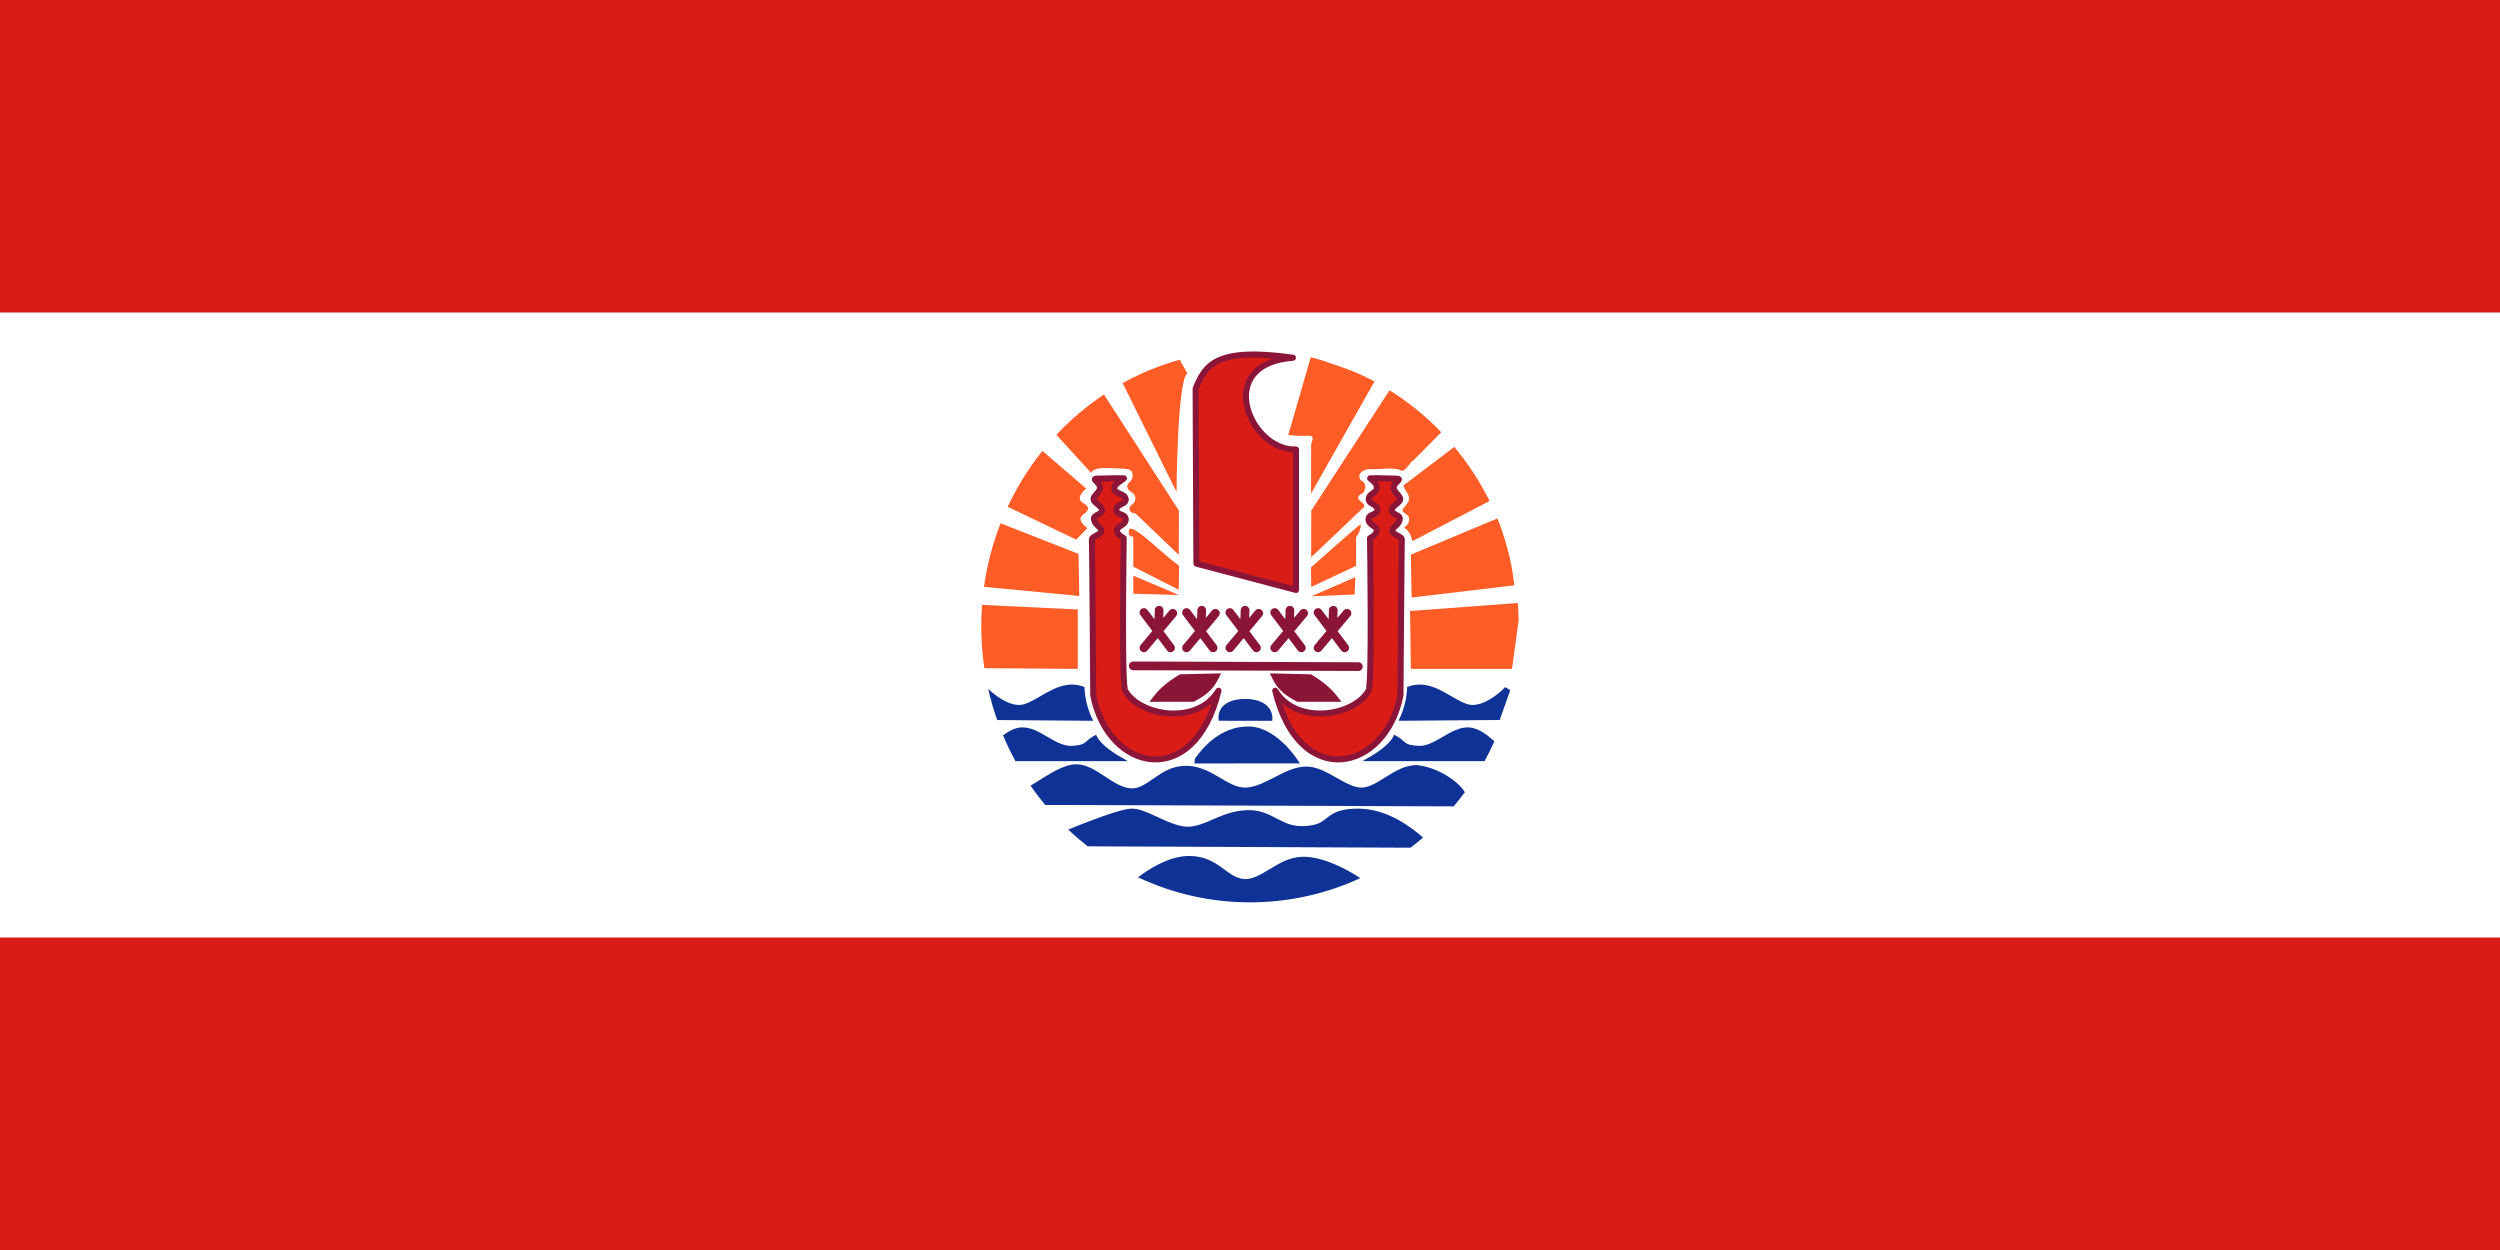 <svg width="240" height="120" viewBox="0 0 240 120" fill="none" xmlns="http://www.w3.org/2000/svg">
<rect x="0" y="0" width="240" height="120" fill="#808080" stroke="none"/>
<g clip-path="url(#clip0_354_475)">
<path d="M0 0H240V120H0V0Z" fill="#D91C16"/>
<path d="M0 30H240V90H0V30Z" fill="white"/>
<path d="M107.776 36.777L112.947 47.228C112.947 47.228 113.012 36.435 113.987 35.856L113.259 34.532C111.333 35.067 109.496 35.824 107.776 36.777Z" fill="#FF5C26"/>
<path d="M105.98 37.87L113.176 49.025L113.158 53.264L109.015 49.296C109.015 49.296 108.426 49.274 108.427 48.858C108.429 48.623 108.553 48.527 108.684 48.425C108.834 48.308 108.994 48.184 108.994 47.838C108.994 47.494 108.774 47.344 108.569 47.204C108.387 47.08 108.217 46.964 108.217 46.727C108.217 46.497 108.324 46.393 108.441 46.279C108.582 46.144 108.735 45.996 108.735 45.603C108.735 45.017 108.197 44.999 107.447 44.974C107.274 44.969 107.09 44.962 106.898 44.949C105.876 44.877 104.873 44.946 104.751 45.398L101.415 41.74C102.785 40.279 104.316 38.979 105.98 37.87Z" fill="#FF5C26"/>
<path d="M125.833 34.298L123.674 41.761C124.347 41.841 125.027 41.862 125.704 41.825C126.118 41.86 126.031 42.135 125.943 42.414C125.902 42.545 125.861 42.677 125.871 42.785L125.862 47.377C127.891 43.793 129.92 40.209 131.949 36.626C131.468 36.367 130.979 36.124 130.481 35.896C129.53 35.491 128.554 35.146 127.574 34.82C127.079 34.646 126.578 34.492 126.072 34.356C125.992 34.337 125.912 34.317 125.833 34.298Z" fill="#FF5C26"/>
<path d="M133.397 37.466L125.88 49.021L125.871 53.492C126.51 52.884 127.15 52.277 127.79 51.671L127.792 51.669L127.795 51.666C128.838 50.678 129.88 49.69 130.918 48.696C131.06 48.495 130.874 48.34 130.684 48.181C130.448 47.984 130.205 47.78 130.572 47.476C131.173 47.287 131.275 46.315 130.642 46.129C130.121 45.363 131.114 44.957 131.74 45.041C132.057 45.055 132.377 45.034 132.698 45.013C133.259 44.976 133.82 44.939 134.362 45.093C134.663 45.381 134.949 45.021 135.236 44.659C135.397 44.456 135.559 44.253 135.724 44.162L135.954 43.931C136.758 43.123 137.561 42.314 138.357 41.497C136.874 39.955 135.209 38.599 133.397 37.466Z" fill="#FF5C26"/>
<path d="M139.616 42.904L134.744 46.589C134.749 46.794 134.868 46.972 134.987 47.151C135.077 47.286 135.167 47.421 135.21 47.568C135.412 47.993 135.083 48.375 134.809 48.693C134.771 48.736 134.735 48.778 134.701 48.819C134.536 49.046 134.746 49.192 134.937 49.326C135.012 49.378 135.083 49.428 135.129 49.48C135.49 49.85 135.176 50.43 134.791 50.645C135.254 50.922 135.488 51.441 135.59 51.951L142.999 48.097C142.07 46.227 140.932 44.485 139.616 42.904Z" fill="#FF5C26"/>
<path d="M145.711 57.886L135.367 58.656L135.44 64.212L145.149 64.212L145.795 59.531C145.783 58.978 145.755 58.43 145.711 57.886Z" fill="#FF5C26"/>
<path d="M94.496 64.143L103.465 64.212V58.512L94.277 58.073C94.227 58.749 94.201 59.432 94.201 60.122C94.201 61.489 94.302 62.831 94.496 64.143Z" fill="#FF5C26"/>
<path d="M94.462 56.336L103.611 57.213L103.538 53.172L96.055 50.237C95.299 52.168 94.758 54.211 94.462 56.336Z" fill="#FF5C26"/>
<path d="M100.073 43.287C98.763 44.922 97.641 46.72 96.738 48.647L103.318 51.804L104.392 50.696C104.392 50.696 103.701 50.225 103.735 49.792C103.741 49.577 103.908 49.452 104.078 49.324C104.256 49.191 104.437 49.054 104.443 48.812C104.45 48.591 104.254 48.468 104.056 48.344C103.862 48.222 103.666 48.1 103.662 47.882C103.61 47.407 104.267 46.898 104.267 46.898L100.073 43.287Z" fill="#FF5C26"/>
<path d="M108.796 51.513V54.399L113.158 56.617L113.194 54.309C112.645 53.936 111.919 53.303 111.197 52.673C109.778 51.435 108.374 50.211 108.358 51.008C108.285 51.585 108.796 51.513 108.796 51.513Z" fill="#FF5C26"/>
<path d="M108.796 56.996V55.264L113.176 57.122L108.796 56.996Z" fill="#FF5C26"/>
<path d="M145.386 56.188C145.263 55.286 145.135 54.386 144.926 53.502C144.646 52.318 144.289 51.153 143.855 50.017C143.839 49.974 143.818 49.933 143.798 49.892C143.778 49.853 143.758 49.814 143.743 49.773L135.44 53.248L135.516 57.362L145.386 56.188Z" fill="#FF5C26"/>
<path d="M130.04 57.068L130.113 55.408L125.879 57.248L130.04 57.068Z" fill="#FF5C26"/>
<path d="M125.858 54.471C125.858 54.471 129.8 50.954 130.639 50.304C130.639 51.026 130.184 51.585 130.184 51.585V54.327L125.876 56.347L125.858 54.471Z" fill="#FF5C26"/>
<path d="M130.583 84.3C127.354 85.794 123.772 86.625 120.001 86.625C116.165 86.625 112.524 85.765 109.252 84.222C110.162 83.525 111.997 82.286 113.937 82.176C114.01 82.172 114.074 82.173 114.13 82.174C114.154 82.175 114.177 82.175 114.198 82.175C115.592 82.175 116.518 82.735 117.271 83.276C117.36 83.34 117.446 83.403 117.531 83.465C118.165 83.928 118.702 84.32 119.41 84.384C120.191 84.454 120.972 83.997 121.865 83.454L121.892 83.438C122.779 82.898 123.77 82.295 124.987 82.251C126.209 82.207 127.517 82.679 128.536 83.15C129.554 83.621 130.287 84.105 130.287 84.105L130.583 84.3Z" fill="#0F3296"/>
<path d="M135.413 81.379L104.418 81.247C103.77 80.741 103.145 80.204 102.546 79.639C103.031 79.44 103.87 79.102 104.78 78.759C105.49 78.492 106.245 78.222 106.914 78.013C107.583 77.804 108.152 77.653 108.563 77.632C109.303 77.593 110.122 77.973 110.985 78.374L110.987 78.375C111.093 78.424 111.201 78.474 111.308 78.523C112.29 78.972 113.306 79.395 114.115 79.363C114.9 79.332 115.623 79.018 116.435 78.666L116.602 78.593C117.484 78.212 118.478 77.813 119.738 77.775C120.965 77.739 121.789 78.171 122.551 78.57L122.646 78.62C123.435 79.032 124.171 79.394 125.417 79.292C126.523 79.201 126.892 78.908 127.333 78.558L127.334 78.557C127.394 78.51 127.455 78.461 127.519 78.412C128.06 77.999 128.8 77.594 130.557 77.632C133.269 77.689 135.613 79.51 136.606 80.407C136.218 80.743 135.82 81.067 135.413 81.379Z" fill="#0F3296"/>
<path d="M139.555 77.412L100.334 77.276C99.842 76.682 99.375 76.065 98.935 75.427C99.116 75.317 99.316 75.191 99.529 75.056C99.712 74.941 99.904 74.819 100.103 74.697C101.133 74.06 102.302 73.373 103.321 73.373C104.302 73.373 105.169 73.945 106.008 74.498L106.044 74.521C106.895 75.081 107.721 75.619 108.527 75.683C109.295 75.743 109.945 75.291 110.726 74.746L110.784 74.706C111.592 74.143 112.536 73.517 113.833 73.517C115.122 73.517 116.129 74.077 117.02 74.603L117.127 74.667C117.973 75.168 118.719 75.609 119.527 75.609C120.377 75.609 121.313 75.154 122.279 74.659L122.406 74.593C123.332 74.117 124.285 73.628 125.283 73.59C126.34 73.549 127.323 74.107 128.242 74.629L128.257 74.638C129.181 75.162 130.046 75.641 130.757 75.61C131.471 75.579 132.208 75.115 133.024 74.601L133.07 74.572C133.904 74.046 134.828 73.485 135.943 73.445L135.96 73.445L135.978 73.446C137.296 73.561 138.626 74.196 139.571 74.932C140.028 75.287 140.396 75.665 140.626 76.047C140.283 76.514 139.926 76.97 139.555 77.412Z" fill="#0F3296"/>
<path d="M95.727 69.123C95.385 68.151 95.098 67.153 94.867 66.132C95.045 66.302 95.354 66.58 95.741 66.854C96.363 67.296 97.178 67.707 97.905 67.676C98.462 67.652 99.138 67.261 99.894 66.824C100.087 66.712 100.285 66.598 100.487 66.486C101.235 66.071 102.075 65.697 102.988 65.72C103.292 65.727 103.604 65.778 103.924 65.887L104.111 65.951L104.12 66.148C104.19 67.596 104.75 68.778 104.75 68.778L104.949 69.196L95.727 69.123Z" fill="#0F3296"/>
<path d="M97.484 73.07C97.046 72.268 96.648 71.44 96.291 70.589C96.838 70.181 97.444 69.859 98.061 69.83C98.927 69.79 99.716 70.249 100.476 70.692L100.585 70.756C101.379 71.217 102.141 71.635 102.847 71.603C103.643 71.568 103.922 71.454 104.124 71.314C104.192 71.266 104.258 71.207 104.332 71.139C104.48 71.006 104.662 70.841 104.966 70.677L105.227 70.536L105.362 70.802C105.541 71.155 106.039 71.617 106.492 71.957C106.945 72.297 107.343 72.53 107.343 72.53L108.267 73.07H97.484Z" fill="#0F3296"/>
<path d="M143.461 71.167C143.171 71.816 142.856 72.45 142.518 73.07H130.793L131.718 72.53C131.718 72.53 132.116 72.297 132.569 71.957C133.022 71.617 133.521 71.155 133.699 70.802L133.834 70.536L134.096 70.677C134.399 70.841 134.581 71.006 134.728 71.139C134.803 71.207 134.868 71.266 134.936 71.314C135.139 71.454 135.418 71.568 136.214 71.603C136.92 71.635 137.683 71.217 138.476 70.756L138.585 70.692C139.345 70.249 140.134 69.79 141 69.83C141.892 69.872 142.759 70.524 143.461 71.167Z" fill="#0F3296"/>
<path d="M135.275 65.887C135.595 65.778 135.907 65.727 136.212 65.72C137.125 65.697 137.964 66.071 138.712 66.486C138.914 66.598 139.111 66.712 139.304 66.823C140.06 67.261 140.737 67.652 141.294 67.676C142.022 67.707 142.837 67.296 143.459 66.854C144.081 66.412 144.501 65.964 144.501 65.964L144.986 66.258L143.968 69.119L134.25 69.196L134.45 68.778C134.45 68.778 135.009 67.596 135.079 66.148L135.088 65.951L135.275 65.887Z" fill="#0F3296"/>
<path d="M119.582 69.757C118.064 69.8 116.845 70.581 116.012 71.337C115.595 71.716 115.271 72.09 115.051 72.372C114.83 72.653 114.709 72.85 114.709 72.85L114.665 73.292L124.78 73.286L124.486 72.838C124.486 72.838 123.949 72.017 123.079 71.225C122.21 70.434 120.986 69.64 119.582 69.757Z" fill="#0F3296"/>
<path d="M119.526 67.099C118.261 67.099 117.577 67.517 117.253 67.98C116.929 68.443 116.974 68.931 116.974 68.931L117 69.193L122.138 69.196L122.151 68.92C122.151 68.92 122.171 68.432 121.829 67.974C121.487 67.515 120.791 67.099 119.526 67.099Z" fill="#0F3296"/>
<path d="M113.276 64.733L117.224 64.642L116.908 65.266C116.346 66.377 115.502 66.883 114.689 67.322L114.596 67.371H110.349L110.875 66.695C111.695 65.643 113.181 64.789 113.181 64.789L113.276 64.733Z" fill="#8A1538"/>
<path d="M122.218 65.266L121.902 64.642L125.85 64.733L125.944 64.789C125.944 64.789 127.431 65.643 128.25 66.696L128.777 67.371H124.53L124.436 67.322C123.624 66.883 122.779 66.377 122.218 65.266Z" fill="#8A1538"/>
<path d="M108.796 63.504C108.741 63.504 108.687 63.515 108.636 63.536C108.585 63.557 108.539 63.587 108.5 63.626C108.461 63.665 108.43 63.711 108.408 63.762C108.387 63.812 108.376 63.867 108.376 63.922C108.376 63.977 108.386 64.031 108.407 64.082C108.428 64.133 108.459 64.179 108.498 64.218C108.536 64.257 108.582 64.288 108.633 64.31C108.684 64.331 108.738 64.342 108.793 64.342L130.402 64.414C130.457 64.414 130.511 64.404 130.562 64.383C130.613 64.362 130.66 64.331 130.699 64.293C130.738 64.254 130.769 64.208 130.79 64.157C130.811 64.106 130.822 64.052 130.822 63.997C130.822 63.942 130.812 63.887 130.791 63.837C130.77 63.786 130.739 63.739 130.701 63.7C130.662 63.661 130.616 63.63 130.565 63.609C130.514 63.588 130.46 63.577 130.405 63.577L108.796 63.504Z" fill="#8A1538"/>
<path d="M110.992 58.277C111.073 58.202 111.181 58.161 111.292 58.165C111.347 58.167 111.401 58.179 111.451 58.202C111.501 58.225 111.546 58.257 111.584 58.297C111.621 58.337 111.65 58.385 111.67 58.436C111.689 58.488 111.698 58.542 111.696 58.597L111.671 59.322L112.27 58.605C112.342 58.52 112.444 58.467 112.554 58.457C112.665 58.447 112.775 58.481 112.86 58.552C112.902 58.587 112.937 58.631 112.962 58.679C112.988 58.728 113.003 58.782 113.008 58.836C113.013 58.891 113.007 58.946 112.991 58.999C112.975 59.051 112.948 59.1 112.913 59.142L111.695 60.599L112.706 61.941C112.773 62.03 112.802 62.142 112.787 62.252C112.771 62.361 112.713 62.461 112.624 62.528C112.536 62.595 112.424 62.623 112.314 62.608C112.204 62.593 112.105 62.534 112.038 62.446L111.144 61.259L110.139 62.461C110.103 62.503 110.06 62.538 110.011 62.563C109.963 62.589 109.909 62.605 109.855 62.609C109.8 62.614 109.745 62.608 109.692 62.592C109.64 62.576 109.591 62.549 109.549 62.514C109.507 62.478 109.472 62.435 109.446 62.386C109.421 62.338 109.405 62.285 109.4 62.23C109.395 62.175 109.401 62.12 109.418 62.067C109.434 62.015 109.461 61.966 109.496 61.924L110.626 60.572L109.483 59.055C109.416 58.966 109.387 58.854 109.402 58.745C109.418 58.635 109.476 58.535 109.565 58.468C109.609 58.435 109.659 58.411 109.712 58.397C109.766 58.383 109.821 58.38 109.876 58.388C109.985 58.403 110.085 58.462 110.151 58.55L110.829 59.449L110.859 58.569C110.863 58.458 110.911 58.353 110.992 58.277Z" fill="#8A1538"/>
<path d="M115.081 58.277C115.162 58.202 115.27 58.161 115.381 58.165C115.436 58.167 115.49 58.179 115.54 58.202C115.59 58.225 115.635 58.257 115.672 58.297C115.71 58.337 115.739 58.385 115.759 58.436C115.778 58.488 115.787 58.542 115.785 58.597L115.76 59.322L116.359 58.605C116.431 58.52 116.533 58.467 116.643 58.457C116.754 58.447 116.863 58.481 116.949 58.552C116.991 58.587 117.026 58.631 117.051 58.679C117.077 58.728 117.092 58.782 117.097 58.836C117.102 58.891 117.096 58.946 117.08 58.999C117.063 59.051 117.037 59.1 117.001 59.142L115.784 60.599L116.795 61.941C116.862 62.03 116.891 62.142 116.876 62.252C116.86 62.361 116.802 62.461 116.713 62.528C116.624 62.595 116.513 62.623 116.403 62.608C116.293 62.593 116.194 62.534 116.127 62.446L115.232 61.259L114.227 62.461C114.192 62.503 114.149 62.538 114.1 62.563C114.052 62.589 113.998 62.605 113.943 62.609C113.889 62.614 113.833 62.608 113.781 62.592C113.729 62.576 113.68 62.549 113.638 62.514C113.595 62.478 113.561 62.435 113.535 62.386C113.51 62.338 113.494 62.285 113.489 62.23C113.484 62.175 113.49 62.12 113.506 62.067C113.523 62.015 113.549 61.966 113.585 61.924L114.715 60.572L113.572 59.055C113.505 58.966 113.476 58.854 113.491 58.745C113.507 58.635 113.565 58.535 113.654 58.468C113.698 58.435 113.748 58.411 113.801 58.397C113.854 58.383 113.91 58.38 113.964 58.388C114.074 58.403 114.173 58.462 114.24 58.55L114.917 59.449L114.948 58.569C114.952 58.458 115 58.353 115.081 58.277Z" fill="#8A1538"/>
<path d="M119.241 58.277C119.322 58.202 119.43 58.161 119.541 58.165C119.596 58.167 119.65 58.179 119.7 58.202C119.75 58.225 119.795 58.257 119.833 58.297C119.871 58.337 119.9 58.385 119.919 58.436C119.938 58.488 119.947 58.542 119.946 58.597L119.92 59.322L120.52 58.605C120.591 58.52 120.693 58.467 120.804 58.457C120.914 58.447 121.024 58.481 121.109 58.552C121.151 58.587 121.186 58.631 121.212 58.679C121.237 58.728 121.253 58.782 121.258 58.836C121.263 58.891 121.257 58.946 121.24 58.999C121.224 59.051 121.197 59.1 121.162 59.142L119.944 60.599L120.956 61.941C121.023 62.03 121.052 62.142 121.036 62.252C121.021 62.362 120.962 62.461 120.874 62.528C120.785 62.595 120.673 62.623 120.564 62.608C120.454 62.593 120.354 62.534 120.287 62.446L119.393 61.259L118.388 62.461C118.353 62.503 118.31 62.538 118.261 62.563C118.212 62.589 118.159 62.605 118.104 62.609C118.049 62.614 117.994 62.608 117.942 62.592C117.889 62.576 117.84 62.549 117.798 62.514C117.756 62.478 117.721 62.435 117.696 62.386C117.67 62.338 117.654 62.285 117.65 62.23C117.645 62.175 117.651 62.12 117.667 62.067C117.683 62.015 117.71 61.966 117.745 61.924L118.876 60.572L117.732 59.055C117.665 58.966 117.637 58.855 117.652 58.745C117.667 58.635 117.726 58.535 117.814 58.468C117.858 58.435 117.908 58.411 117.962 58.397C118.015 58.383 118.07 58.38 118.125 58.388C118.235 58.403 118.334 58.462 118.401 58.55L119.078 59.449L119.109 58.569C119.113 58.458 119.16 58.353 119.241 58.277Z" fill="#8A1538"/>
<path d="M123.548 58.277C123.629 58.202 123.737 58.161 123.848 58.165C123.903 58.167 123.957 58.179 124.007 58.202C124.057 58.225 124.102 58.257 124.14 58.297C124.177 58.337 124.207 58.385 124.226 58.436C124.245 58.488 124.254 58.542 124.252 58.597L124.227 59.322L124.827 58.605C124.898 58.52 125 58.467 125.11 58.457C125.221 58.447 125.331 58.481 125.416 58.552C125.458 58.587 125.493 58.631 125.519 58.679C125.544 58.728 125.56 58.782 125.565 58.836C125.569 58.891 125.564 58.946 125.547 58.999C125.531 59.051 125.504 59.1 125.469 59.142L124.251 60.599L125.263 61.941C125.329 62.03 125.358 62.142 125.343 62.252C125.328 62.361 125.269 62.461 125.18 62.528C125.092 62.595 124.98 62.623 124.87 62.608C124.76 62.593 124.661 62.534 124.594 62.446L123.7 61.259L122.695 62.461C122.66 62.503 122.616 62.538 122.568 62.563C122.519 62.589 122.466 62.605 122.411 62.609C122.356 62.614 122.301 62.608 122.248 62.592C122.196 62.576 122.147 62.549 122.105 62.514C122.063 62.478 122.028 62.435 122.002 62.386C121.977 62.338 121.961 62.285 121.956 62.23C121.951 62.175 121.957 62.12 121.974 62.067C121.99 62.015 122.017 61.966 122.052 61.924L123.182 60.572L122.039 59.055C121.972 58.966 121.943 58.854 121.959 58.745C121.974 58.635 122.033 58.535 122.121 58.468C122.165 58.435 122.215 58.411 122.268 58.397C122.322 58.383 122.377 58.38 122.432 58.388C122.542 58.403 122.641 58.462 122.708 58.55L123.385 59.449L123.415 58.569C123.419 58.458 123.467 58.353 123.548 58.277Z" fill="#8A1538"/>
<path d="M127.709 58.277C127.79 58.202 127.898 58.161 128.009 58.165C128.064 58.167 128.118 58.179 128.168 58.202C128.218 58.225 128.263 58.257 128.301 58.297C128.338 58.337 128.368 58.385 128.387 58.436C128.406 58.488 128.415 58.542 128.413 58.597L128.388 59.322L128.988 58.605C129.059 58.52 129.161 58.467 129.272 58.457C129.382 58.447 129.492 58.481 129.577 58.552C129.619 58.587 129.654 58.631 129.68 58.679C129.705 58.728 129.721 58.782 129.726 58.836C129.731 58.891 129.725 58.946 129.708 58.999C129.692 59.051 129.665 59.1 129.63 59.142L128.412 60.599L129.424 61.941C129.491 62.03 129.52 62.142 129.504 62.252C129.489 62.361 129.43 62.461 129.342 62.528C129.253 62.595 129.141 62.623 129.031 62.608C128.921 62.593 128.822 62.534 128.755 62.446L127.861 61.259L126.856 62.461C126.821 62.503 126.777 62.538 126.729 62.563C126.68 62.589 126.627 62.605 126.572 62.609C126.517 62.614 126.462 62.608 126.409 62.592C126.357 62.576 126.308 62.549 126.266 62.514C126.224 62.478 126.189 62.435 126.163 62.386C126.138 62.338 126.122 62.285 126.117 62.23C126.113 62.175 126.118 62.12 126.135 62.067C126.151 62.015 126.178 61.966 126.213 61.924L127.343 60.572L126.2 59.055C126.133 58.966 126.104 58.854 126.12 58.745C126.135 58.635 126.194 58.535 126.282 58.468C126.326 58.435 126.376 58.411 126.43 58.397C126.483 58.383 126.538 58.38 126.593 58.388C126.703 58.403 126.802 58.462 126.869 58.55L127.546 59.449L127.576 58.569C127.58 58.458 127.628 58.353 127.709 58.277Z" fill="#8A1538"/>
<path d="M114.853 54.111L124.417 56.637V43.144C120.036 43.361 116.386 34.92 124.125 34.343C116.532 33.26 115.656 35.208 114.78 37.301L114.853 54.111Z" fill="#D91C16"/>
<path d="M119.566 33.763C118.375 33.827 117.491 34.042 116.808 34.37C115.442 35.026 114.951 36.141 114.513 37.189C114.498 37.225 114.49 37.263 114.49 37.302L114.563 54.112L114.58 54.095C114.575 54.16 114.592 54.224 114.628 54.277C114.664 54.331 114.717 54.371 114.778 54.391L124.342 56.917C124.385 56.928 124.43 56.929 124.474 56.921C124.517 56.912 124.558 56.893 124.593 56.866C124.628 56.839 124.657 56.805 124.677 56.765C124.696 56.725 124.706 56.681 124.706 56.637V43.144C124.706 43.105 124.698 43.066 124.683 43.03C124.667 42.994 124.645 42.961 124.616 42.934C124.588 42.907 124.554 42.886 124.517 42.873C124.48 42.859 124.441 42.853 124.402 42.855C123.401 42.904 122.424 42.458 121.631 41.728C120.837 40.999 120.24 39.991 120.008 38.977C119.777 37.963 119.902 36.96 120.518 36.17C121.134 35.38 122.265 34.772 124.146 34.632C124.217 34.626 124.284 34.594 124.333 34.543C124.382 34.492 124.411 34.424 124.413 34.352C124.416 34.281 124.392 34.211 124.346 34.157C124.3 34.102 124.236 34.066 124.165 34.056C122.254 33.783 120.757 33.698 119.566 33.763ZM119.603 34.345C120.318 34.306 121.218 34.348 122.214 34.432C121.259 34.746 120.53 35.213 120.061 35.814C119.322 36.762 119.183 37.964 119.444 39.106C119.705 40.248 120.357 41.345 121.239 42.155C122.043 42.895 123.052 43.376 124.126 43.413V56.26L115.141 53.888L115.07 37.368C115.499 36.344 115.888 35.454 117.059 34.892C117.653 34.607 118.467 34.407 119.603 34.345Z" fill="#8A1538"/>
<path d="M116.978 66.307C114.898 69.712 109.337 68.702 108.036 66.325C107.647 66.216 107.877 51.659 107.877 51.659C107.877 51.659 107.256 51.379 107.227 50.932C107.199 50.48 108.072 50.439 108.072 49.86C108.072 49.282 107.18 49.509 107.162 48.927C107.166 48.37 108.115 48.447 108.072 47.933C108.022 47.353 107.01 47.439 106.967 46.905C106.934 46.48 107.691 46.11 107.901 45.919L107.195 45.909L105.602 45.941C104.47 45.943 105.621 46.185 105.605 46.83C105.595 47.252 105.031 47.532 104.981 47.899C104.963 48.275 105.787 48.539 105.797 48.991C105.807 49.394 104.988 49.421 105.017 49.796C105.068 50.429 105.743 50.569 105.732 50.953C105.722 51.336 104.825 51.482 104.822 51.787C104.854 52.379 104.952 66.756 104.952 66.756C106.382 74.08 114.638 75.943 116.978 66.307Z" fill="#D91C16"/>
<path d="M107.188 45.62L105.596 45.652L105.601 45.651C105.455 45.651 105.342 45.656 105.247 45.666C105.153 45.675 105.08 45.676 104.971 45.746C104.916 45.782 104.846 45.854 104.823 45.948C104.799 46.043 104.824 46.126 104.847 46.176C104.894 46.276 104.939 46.31 104.982 46.352C105.154 46.52 105.319 46.673 105.315 46.823C105.315 46.823 105.315 46.823 105.315 46.824C105.313 46.907 105.234 47.031 105.09 47.194C104.946 47.357 104.737 47.542 104.693 47.86C104.692 47.868 104.691 47.877 104.691 47.885C104.681 48.087 104.782 48.244 104.882 48.357C104.981 48.469 105.092 48.557 105.193 48.64C105.294 48.724 105.385 48.803 105.44 48.869C105.494 48.934 105.507 48.972 105.507 48.998C105.507 49 105.522 48.983 105.485 49.015C105.448 49.047 105.365 49.096 105.265 49.147C105.166 49.199 105.052 49.253 104.94 49.348C104.829 49.443 104.712 49.62 104.728 49.819C104.761 50.236 105.015 50.508 105.2 50.68C105.292 50.766 105.369 50.835 105.407 50.882C105.445 50.929 105.442 50.934 105.442 50.945C105.443 50.928 105.452 50.935 105.399 50.98C105.345 51.026 105.246 51.084 105.136 51.144C105.025 51.204 104.905 51.265 104.791 51.349C104.677 51.433 104.534 51.567 104.532 51.785C104.532 51.791 104.532 51.797 104.532 51.803C104.535 51.85 104.541 52.155 104.546 52.604C104.552 53.053 104.559 53.663 104.566 54.378C104.579 55.809 104.594 57.662 104.609 59.496C104.637 63.164 104.662 66.758 104.662 66.758C104.662 66.776 104.664 66.794 104.667 66.812C105.402 70.572 107.907 72.993 110.603 73.181C111.951 73.275 113.334 72.798 114.511 71.683C115.688 70.568 116.664 68.824 117.259 66.375C117.275 66.308 117.267 66.237 117.235 66.176C117.204 66.114 117.152 66.066 117.088 66.04C117.024 66.013 116.953 66.011 116.888 66.032C116.822 66.053 116.766 66.097 116.73 66.156C115.757 67.749 113.97 68.314 112.234 68.195C110.498 68.076 108.865 67.237 108.29 66.186C108.285 66.181 108.279 66.177 108.274 66.173C108.272 66.168 108.264 66.138 108.256 66.092C108.239 65.997 108.221 65.841 108.206 65.642C108.176 65.243 108.153 64.668 108.136 63.981C108.103 62.606 108.096 60.777 108.1 58.952C108.109 55.302 108.167 51.664 108.167 51.664C108.168 51.607 108.152 51.551 108.122 51.504C108.091 51.456 108.048 51.418 107.996 51.395C107.996 51.395 107.87 51.338 107.743 51.236C107.615 51.135 107.522 51.008 107.516 50.914C107.515 50.894 107.507 50.904 107.55 50.862C107.593 50.82 107.686 50.759 107.797 50.687C107.908 50.615 108.038 50.531 108.153 50.4C108.269 50.269 108.362 50.078 108.362 49.861C108.362 49.642 108.251 49.44 108.116 49.329C107.981 49.218 107.842 49.169 107.73 49.125C107.617 49.081 107.531 49.041 107.494 49.012C107.46 48.984 107.457 48.981 107.455 48.924C107.456 48.875 107.46 48.865 107.505 48.826C107.552 48.784 107.647 48.731 107.762 48.674C107.878 48.617 108.013 48.557 108.14 48.444C108.268 48.33 108.378 48.125 108.361 47.909C108.361 47.908 108.361 47.908 108.361 47.908C108.341 47.679 108.208 47.491 108.065 47.377C107.921 47.262 107.768 47.197 107.635 47.137C107.501 47.077 107.385 47.023 107.324 46.977C107.263 46.932 107.26 46.924 107.257 46.882C107.255 46.865 107.261 46.83 107.305 46.767C107.35 46.704 107.43 46.626 107.524 46.551C107.712 46.4 107.932 46.283 108.096 46.134C108.139 46.095 108.169 46.044 108.183 45.987C108.196 45.931 108.193 45.871 108.172 45.817C108.151 45.763 108.115 45.716 108.067 45.682C108.02 45.649 107.963 45.63 107.905 45.63L107.198 45.62C107.195 45.62 107.192 45.62 107.188 45.62ZM107.059 46.202C106.98 46.273 106.899 46.34 106.834 46.43C106.74 46.562 106.663 46.733 106.678 46.928C106.678 46.928 106.678 46.928 106.678 46.928C106.696 47.153 106.835 47.335 106.977 47.442C107.119 47.548 107.268 47.608 107.399 47.666C107.529 47.725 107.641 47.78 107.703 47.83C107.765 47.879 107.777 47.898 107.782 47.958C107.786 47.996 107.793 47.977 107.755 48.01C107.717 48.044 107.623 48.097 107.506 48.154C107.389 48.212 107.25 48.276 107.119 48.393C106.989 48.509 106.874 48.703 106.873 48.925C106.873 48.928 106.873 48.932 106.873 48.935C106.879 49.156 106.994 49.352 107.13 49.462C107.266 49.572 107.405 49.62 107.518 49.664C107.63 49.709 107.715 49.749 107.748 49.776C107.781 49.803 107.782 49.791 107.782 49.861C107.782 49.932 107.766 49.963 107.718 50.017C107.671 50.071 107.585 50.133 107.481 50.2C107.378 50.268 107.257 50.337 107.144 50.448C107.031 50.559 106.925 50.744 106.938 50.95C106.938 50.95 106.938 50.95 106.938 50.951C106.96 51.304 107.193 51.54 107.383 51.691C107.485 51.772 107.514 51.777 107.585 51.816C107.583 51.973 107.529 55.376 107.521 58.95C107.516 60.778 107.524 62.609 107.557 63.994C107.574 64.687 107.597 65.267 107.629 65.685C107.645 65.894 107.662 66.062 107.685 66.192C107.696 66.258 107.707 66.312 107.728 66.371C107.739 66.4 107.751 66.431 107.778 66.471C107.781 66.476 107.797 66.482 107.801 66.488C108.536 67.799 110.317 68.645 112.195 68.773C113.647 68.873 115.174 68.508 116.31 67.519C115.741 69.2 114.977 70.443 114.113 71.262C113.039 72.279 111.83 72.685 110.643 72.603C108.274 72.437 105.942 70.271 105.241 66.719C105.241 66.685 105.217 63.142 105.189 59.492C105.174 57.657 105.159 55.804 105.145 54.373C105.138 53.657 105.132 53.047 105.126 52.597C105.121 52.156 105.117 51.896 105.112 51.79C105.111 51.855 105.081 51.856 105.136 51.815C105.192 51.774 105.297 51.717 105.412 51.654C105.528 51.591 105.655 51.523 105.773 51.423C105.89 51.324 106.016 51.169 106.022 50.961C106.027 50.779 105.943 50.623 105.857 50.516C105.77 50.41 105.676 50.332 105.595 50.256C105.437 50.109 105.338 49.992 105.315 49.79C105.349 49.761 105.433 49.714 105.533 49.662C105.634 49.609 105.752 49.551 105.865 49.453C105.978 49.355 106.091 49.184 106.087 48.985V48.984C106.082 48.784 105.988 48.62 105.885 48.498C105.783 48.375 105.666 48.279 105.563 48.194C105.459 48.108 105.367 48.03 105.316 47.973C105.274 47.926 105.278 47.922 105.278 47.924C105.291 47.87 105.378 47.744 105.525 47.577C105.678 47.403 105.886 47.176 105.894 46.838C105.901 46.578 105.796 46.381 105.675 46.23L107.059 46.202ZM108.114 66.046C108.209 66.072 108.244 66.126 108.259 66.148C108.272 66.167 108.272 66.17 108.272 66.171C108.236 66.112 108.18 66.067 108.114 66.046Z" fill="#8A1538"/>
<path d="M122.42 66.307C124.5 69.712 130.061 68.702 131.361 66.325C131.751 66.216 131.52 51.659 131.52 51.659C131.52 51.659 132.142 51.379 132.17 50.932C132.199 50.48 131.38 50.439 131.38 49.86C131.38 49.282 132.217 49.509 132.235 48.927C132.231 48.37 131.356 48.411 131.398 47.897C131.448 47.317 132.136 47.385 132.175 46.851C132.207 46.391 131.743 46.11 131.533 45.919L132.203 45.909L133.795 45.941C134.927 45.943 133.776 46.185 133.793 46.83C133.803 47.252 134.366 47.532 134.417 47.899C134.435 48.275 133.61 48.539 133.6 48.991C133.591 49.394 134.41 49.421 134.38 49.796C134.329 50.429 133.655 50.569 133.665 50.953C133.675 51.336 134.573 51.482 134.575 51.787C134.544 52.379 134.445 66.756 134.445 66.756C133.015 74.08 124.76 75.943 122.42 66.307Z" fill="#D91C16"/>
<path d="M132.199 45.62L131.528 45.63C131.47 45.631 131.414 45.649 131.366 45.682C131.319 45.716 131.283 45.763 131.262 45.817C131.242 45.871 131.238 45.931 131.252 45.987C131.265 46.044 131.295 46.095 131.338 46.134C131.601 46.373 131.904 46.572 131.886 46.83C131.881 46.901 131.866 46.923 131.83 46.963C131.793 47.004 131.723 47.054 131.63 47.116C131.537 47.178 131.421 47.253 131.316 47.375C131.211 47.496 131.127 47.67 131.11 47.872C131.11 47.872 131.11 47.873 131.11 47.873C131.093 48.083 131.188 48.282 131.305 48.4C131.422 48.519 131.548 48.585 131.655 48.647C131.761 48.708 131.847 48.763 131.891 48.807C131.934 48.85 131.942 48.867 131.943 48.924C131.941 48.986 131.935 48.991 131.905 49.017C131.873 49.044 131.795 49.083 131.689 49.127C131.583 49.172 131.449 49.221 131.32 49.335C131.191 49.448 131.091 49.646 131.091 49.861C131.091 50.074 131.176 50.262 131.284 50.393C131.393 50.524 131.517 50.61 131.621 50.682C131.725 50.754 131.81 50.814 131.849 50.855C131.888 50.895 131.883 50.888 131.881 50.913C131.875 51.008 131.782 51.135 131.655 51.236C131.527 51.338 131.402 51.395 131.402 51.395C131.35 51.418 131.306 51.456 131.276 51.504C131.246 51.551 131.23 51.607 131.231 51.664C131.231 51.664 131.288 55.302 131.297 58.952C131.302 60.777 131.294 62.606 131.261 63.981C131.244 64.668 131.221 65.242 131.191 65.641C131.176 65.841 131.158 65.997 131.142 66.092C131.134 66.138 131.125 66.168 131.123 66.173C131.118 66.177 131.112 66.181 131.107 66.186C130.532 67.237 128.899 68.076 127.163 68.195C125.428 68.314 123.641 67.749 122.668 66.156C122.632 66.097 122.576 66.053 122.51 66.032C122.445 66.011 122.374 66.013 122.31 66.04C122.246 66.066 122.194 66.114 122.163 66.176C122.131 66.237 122.123 66.308 122.139 66.375C122.734 68.824 123.709 70.568 124.886 71.683C126.063 72.798 127.446 73.275 128.794 73.181C131.49 72.993 133.996 70.572 134.73 66.811C134.734 66.794 134.736 66.776 134.736 66.758C134.736 66.758 134.76 63.164 134.789 59.496C134.803 57.662 134.818 55.809 134.832 54.378C134.839 53.663 134.845 53.053 134.851 52.604C134.856 52.155 134.862 51.85 134.865 51.803C134.865 51.797 134.865 51.791 134.865 51.786C134.864 51.568 134.72 51.433 134.607 51.349C134.493 51.265 134.372 51.204 134.262 51.144C134.152 51.084 134.053 51.026 133.999 50.98C133.946 50.935 133.955 50.928 133.955 50.945C133.955 50.934 133.952 50.929 133.991 50.882C134.029 50.835 134.106 50.766 134.198 50.68C134.382 50.508 134.636 50.236 134.669 49.819C134.685 49.62 134.569 49.443 134.458 49.348C134.346 49.253 134.232 49.199 134.132 49.147C134.033 49.096 133.95 49.047 133.913 49.015C133.876 48.983 133.89 49 133.891 48.998C133.891 48.972 133.903 48.934 133.957 48.868C134.012 48.803 134.103 48.724 134.204 48.64C134.305 48.557 134.416 48.469 134.516 48.357C134.615 48.244 134.716 48.087 134.707 47.885C134.707 47.877 134.706 47.868 134.705 47.86C134.661 47.542 134.451 47.357 134.308 47.194C134.164 47.031 134.085 46.907 134.083 46.824C134.083 46.823 134.083 46.823 134.083 46.823C134.079 46.673 134.244 46.52 134.415 46.352C134.458 46.309 134.504 46.276 134.551 46.175C134.574 46.125 134.598 46.042 134.574 45.948C134.551 45.853 134.481 45.781 134.427 45.746C134.318 45.676 134.244 45.675 134.15 45.666C134.057 45.656 133.945 45.652 133.802 45.652H133.796L132.209 45.62C132.206 45.62 132.202 45.62 132.199 45.62ZM132.242 46.2L133.723 46.23C133.602 46.381 133.497 46.578 133.504 46.838C133.512 47.176 133.719 47.403 133.872 47.577C134.019 47.744 134.106 47.87 134.119 47.923C134.119 47.922 134.123 47.926 134.082 47.973C134.031 48.03 133.939 48.108 133.835 48.194C133.731 48.279 133.615 48.375 133.512 48.498C133.41 48.62 133.315 48.784 133.311 48.985C133.306 49.184 133.42 49.355 133.533 49.453C133.646 49.551 133.764 49.609 133.865 49.661C133.965 49.714 134.048 49.761 134.082 49.789C134.059 49.992 133.96 50.109 133.802 50.256C133.721 50.332 133.628 50.409 133.541 50.516C133.454 50.623 133.371 50.779 133.376 50.96C133.381 51.169 133.507 51.324 133.625 51.423C133.742 51.523 133.87 51.591 133.986 51.654C134.101 51.716 134.206 51.774 134.261 51.815C134.317 51.856 134.286 51.855 134.285 51.79C134.28 51.896 134.277 52.156 134.271 52.597C134.266 53.047 134.259 53.657 134.253 54.373C134.239 55.804 134.223 57.657 134.209 59.491C134.181 63.143 134.156 66.69 134.156 66.722C133.454 70.272 131.123 72.437 128.754 72.603C127.567 72.685 126.359 72.279 125.285 71.262C124.421 70.443 123.657 69.2 123.088 67.519C124.224 68.508 125.751 68.872 127.203 68.773C129.08 68.645 130.86 67.799 131.595 66.489C131.6 66.483 131.616 66.476 131.62 66.47C131.647 66.431 131.658 66.4 131.669 66.371C131.69 66.312 131.701 66.257 131.713 66.192C131.736 66.062 131.753 65.894 131.769 65.685C131.801 65.267 131.824 64.687 131.84 63.994C131.873 62.609 131.882 60.778 131.877 58.95C131.868 55.376 131.814 51.973 131.812 51.816C131.883 51.777 131.912 51.772 132.015 51.691C132.205 51.54 132.437 51.304 132.459 50.95C132.459 50.95 132.459 50.95 132.459 50.95C132.472 50.75 132.375 50.567 132.269 50.455C132.162 50.343 132.048 50.272 131.951 50.205C131.854 50.138 131.775 50.077 131.731 50.024C131.687 49.97 131.67 49.937 131.67 49.86C131.67 49.786 131.674 49.795 131.703 49.77C131.731 49.745 131.807 49.706 131.913 49.662C132.019 49.618 132.153 49.568 132.283 49.457C132.413 49.345 132.519 49.151 132.525 48.935C132.525 48.932 132.525 48.928 132.525 48.925C132.524 48.71 132.423 48.52 132.303 48.399C132.183 48.278 132.052 48.208 131.945 48.145C131.837 48.083 131.753 48.029 131.717 47.993C131.682 47.957 131.684 47.968 131.688 47.921C131.695 47.834 131.716 47.799 131.755 47.753C131.794 47.708 131.862 47.658 131.952 47.598C132.042 47.538 132.154 47.468 132.259 47.353C132.363 47.238 132.45 47.067 132.464 46.872C132.484 46.593 132.376 46.378 132.242 46.2ZM131.283 66.046C131.217 66.067 131.161 66.112 131.125 66.171C131.125 66.17 131.126 66.167 131.138 66.148C131.153 66.126 131.188 66.072 131.283 66.046Z" fill="#8A1538"/>
</g>
<defs>
<clipPath id="clip0_354_475">
<rect width="240" height="120" fill="white"/>
</clipPath>
</defs>
</svg>
